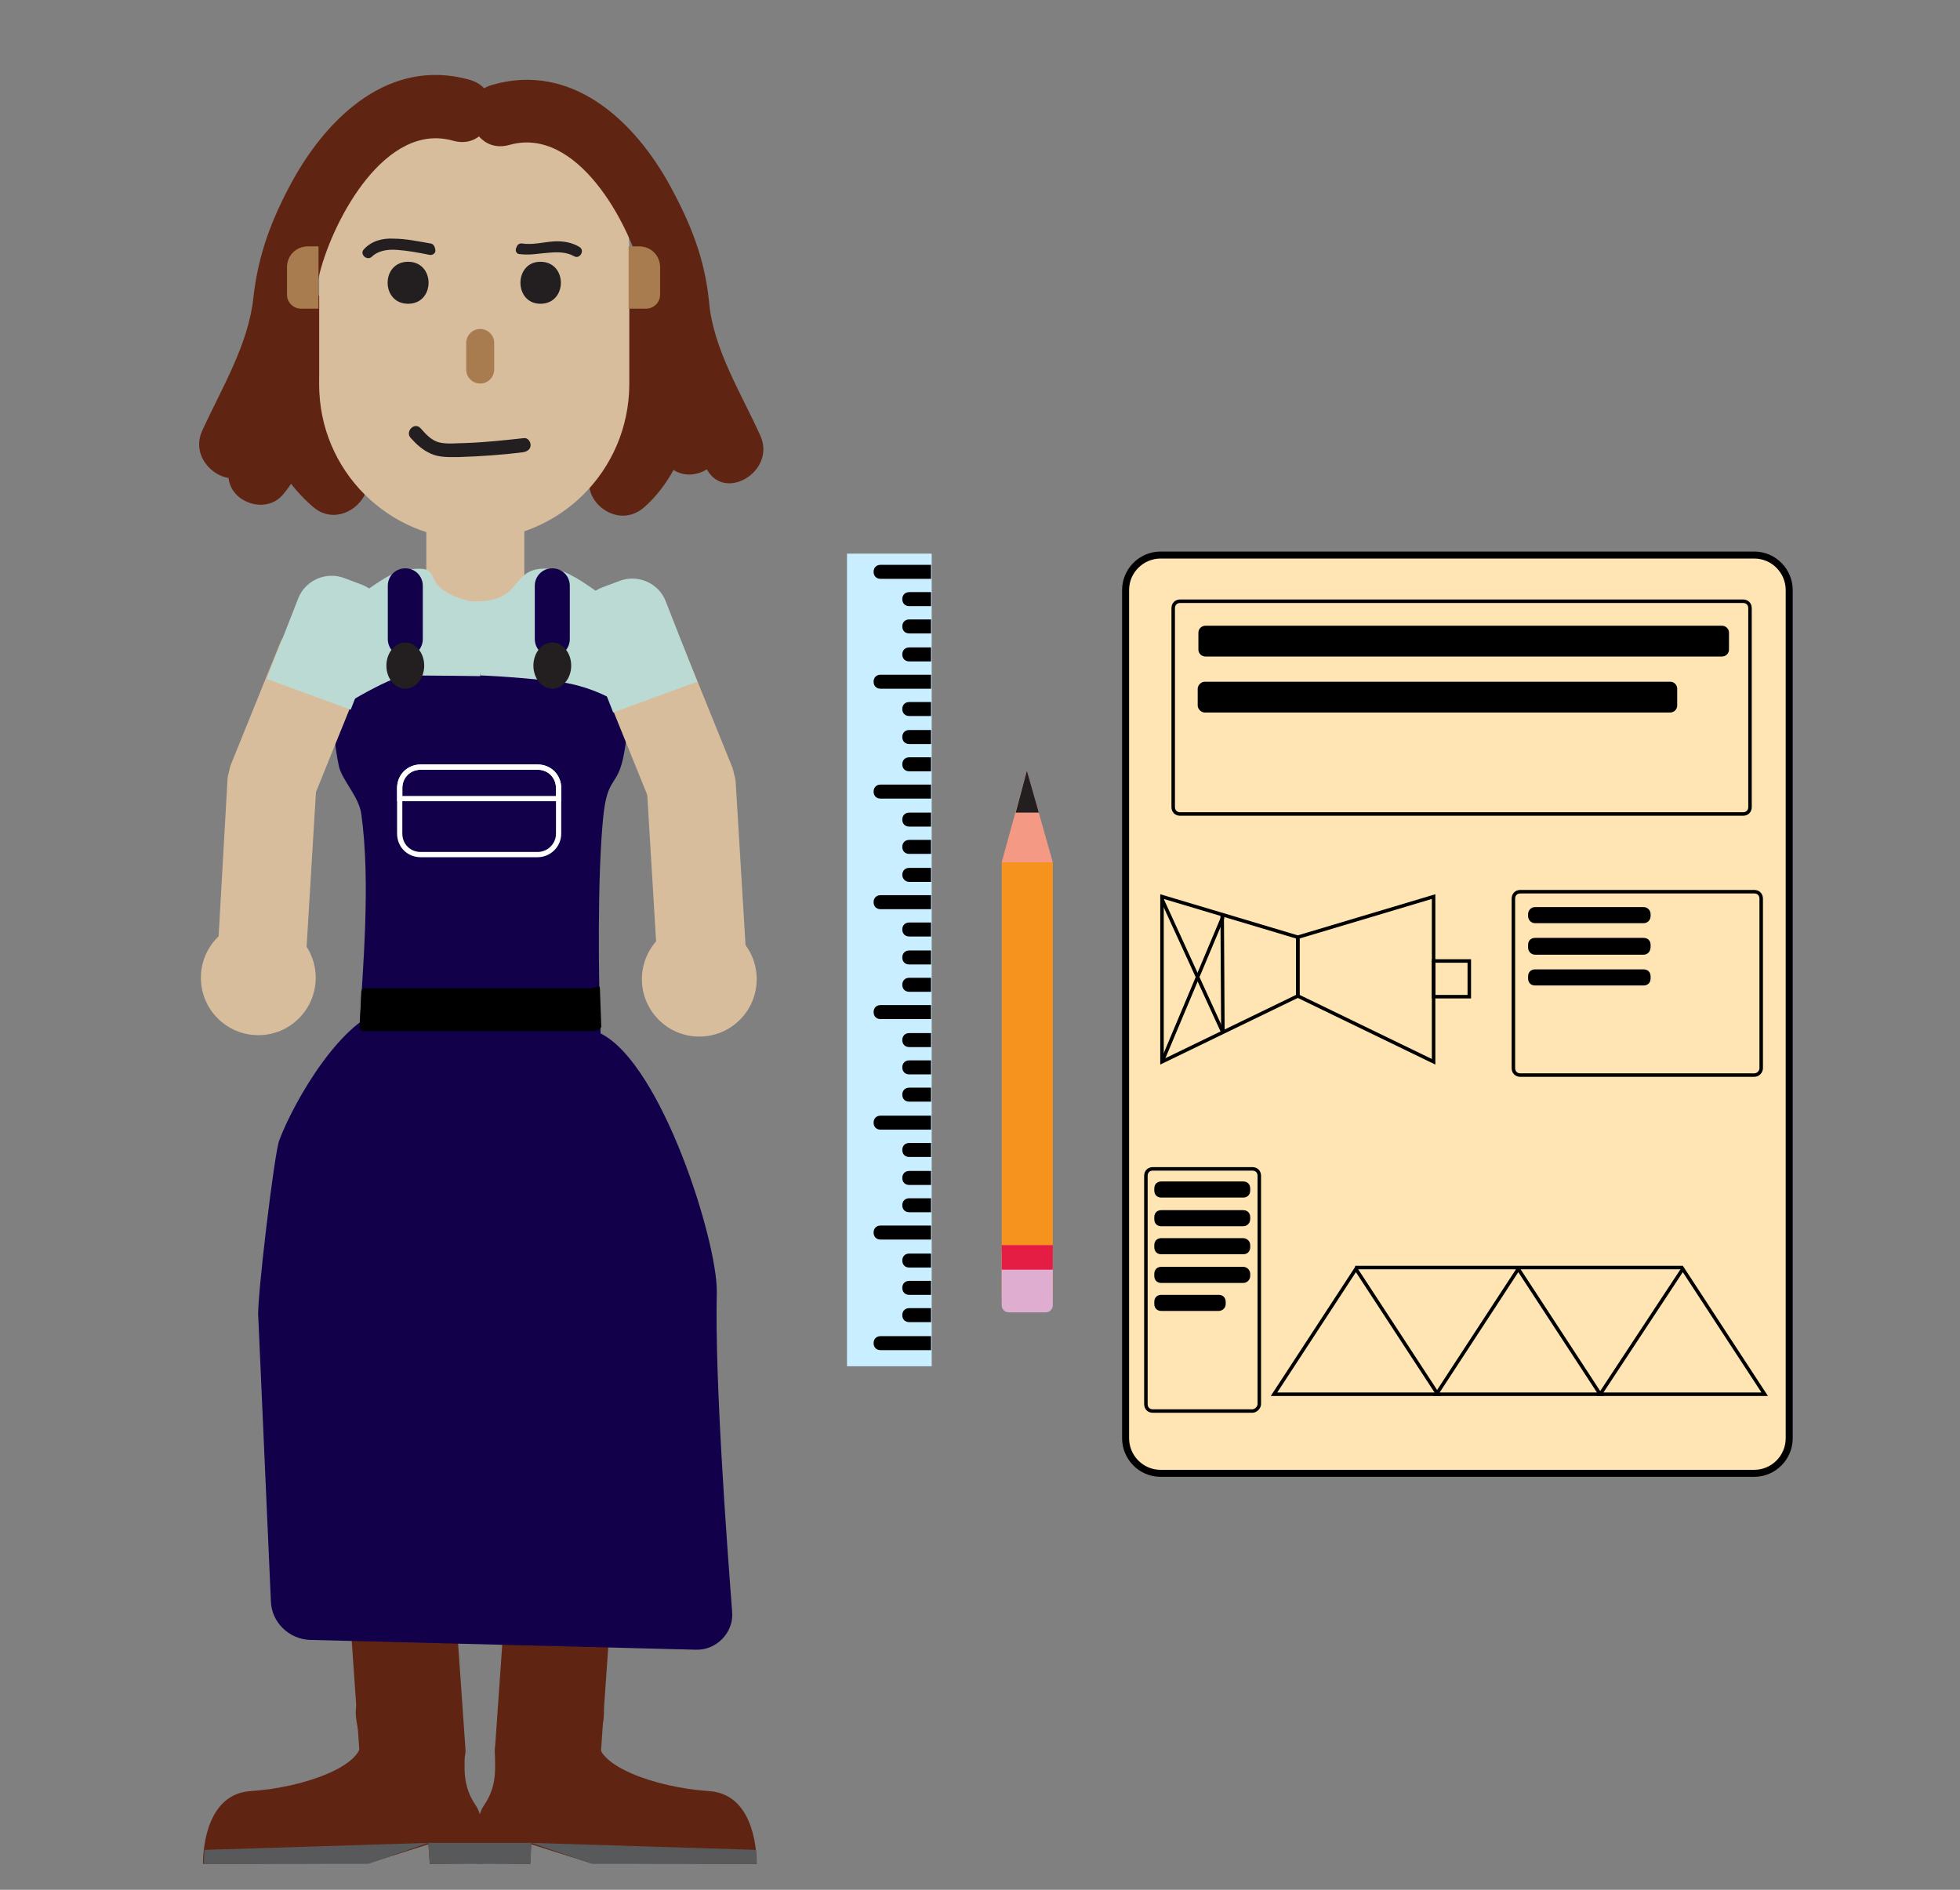 <?xml version="1.0" encoding="utf-8"?>
<!-- Generator: Adobe Illustrator 24.0.1, SVG Export Plug-In . SVG Version: 6.00 Build 0)  -->
<svg version="1.1" id="Layer_1" xmlns="http://www.w3.org/2000/svg" xmlns:xlink="http://www.w3.org/1999/xlink" x="0px" y="0px"
	 viewBox="0 0 280 270" style="enable-background:new 0 0 280 270;" xml:space="preserve">
<rect x="0" y="0" width="280" height="270" fill="#808080" stroke="none"/>
<style type="text/css">
	.st0{fill:#602413;}
	.st1{fill:#12004A;}
	.st2{fill:#D8BD9D;}
	.st3{fill:#BADAD3;}
	.st4{fill:#231F20;}
	.st5{fill:none;stroke:#FFFFFF;stroke-width:0.75;stroke-miterlimit:10;}
	.st6{fill:#3B2314;}
	.st7{fill:#58595B;}
	.st8{fill:#A87C4F;}
	.st9{fill:#FFE4B4;stroke:#000000;stroke-miterlimit:10;}
	.st10{fill:none;stroke:#000000;stroke-width:0.5;stroke-miterlimit:10;}
	.st11{fill:#F6921E;}
	.st12{fill:#DEADCF;}
	.st13{fill:#E51C43;}
	.st14{fill:#F39984;}
	.st15{fill:#C9EEFF;}
</style>
<g>
	<g>
		<g>
			<path class="st0" d="M92.7,61.2c0.2,0.1,0.4,0.2,0.6,0.3c0.9,0.4-0.3-0.4,0,0c0.1,0.2,0.3,0.3,0.5,0.5c0.4,0.3-0.5-0.8,0,0
				c0,0,0.4,0.6,0.3,0.6c0,0-0.3-0.9-0.1-0.1c0,0.2,0.4,1,0.1,0.4c-0.2-0.5,0,0.2,0,0.4c0,2.4,2,4.6,4.5,4.5c2.4-0.1,4.5-2,4.5-4.5
				c-0.1-4-2.3-8-6-9.8c-2.1-1-5-0.7-6.2,1.6C90.1,57,90.5,60.1,92.7,61.2L92.7,61.2z"/>
		</g>
	</g>
	<g>
		<g>
			<path class="st0" d="M90.1,49c1.3,5.7,0,13.1-4.5,17.1c-4.3,3.9,2,10.2,6.4,6.4c6.9-6.1,8.7-17.2,6.8-25.9
				C97.5,41,88.8,43.4,90.1,49L90.1,49z"/>
		</g>
	</g>
	<g>
		<g>
			<path class="st0" d="M37.1,50c-1.4,8.4,1.1,16.8,7.6,22.4c4.3,3.8,10.7-2.6,6.4-6.4c-3.9-3.4-6.2-8.4-5.3-13.7
				C46.8,46.7,38.1,44.3,37.1,50L37.1,50z"/>
		</g>
	</g>
	<g>
		<g>
			<path class="st0" d="M34.6,62.2c0,0.2,0,0.5,0,0.7c0.1-0.6,0.1-0.7,0-0.2c-0.1,0.3-0.1,0.7-0.3,1c0.2-0.5,0.3-0.6,0.1-0.3
				c-0.1,0.2-0.2,0.3-0.2,0.5c-0.1,0.2-0.2,0.4-0.4,0.6c0.4-0.5,0.4-0.5,0.1-0.1c-1.5,1.8-1.9,4.6,0,6.4c1.7,1.6,4.7,1.9,6.4,0
				c2.1-2.4,3.3-5.2,3.4-8.5c0.1-2.4-2.1-4.6-4.5-4.5C36.6,57.8,34.7,59.7,34.6,62.2L34.6,62.2z"/>
		</g>
	</g>
	<g>
		<g>
			<path class="st0" d="M38.9,50.1c0.5,0.5,1,0.9,1.6,1.4c1.1,1,2.3,1.4,3.8,1.2c0.6,0,1.2-0.2,1.7-0.5c0.7-0.4,1.2-0.9,1.6-1.6
				c1.2-2,1.2-4.5,0-6.5c-0.5-1-1.6-1.8-2.7-2.1c-1.1-0.3-2.5-0.2-3.5,0.5c-1,0.6-1.8,1.5-2.1,2.7c-0.3,1.2-0.2,2.4,0.5,3.5
				c0,0.1,0.1,0.1,0.1,0.2c-0.2-0.4-0.3-0.7-0.5-1.1c0.1,0.2,0.1,0.3,0.1,0.5c-0.1-0.4-0.1-0.8-0.2-1.2c0,0.2,0,0.3,0,0.5
				c0.1-0.4,0.1-0.8,0.2-1.2c0,0.2-0.1,0.4-0.2,0.6c0.2-0.4,0.3-0.7,0.5-1.1c0,0.1-0.1,0.1-0.1,0.2c2.4-0.3,4.7-0.6,7.1-0.9
				c-0.5-0.5-1-0.9-1.6-1.4c-0.9-0.8-2-1.3-3.2-1.3c-1.1,0-2.4,0.5-3.2,1.3c-0.8,0.9-1.4,2-1.3,3.2C37.7,48.1,38.1,49.3,38.9,50.1
				L38.9,50.1z"/>
		</g>
	</g>
	<g>
		<g>
			<path class="st0" d="M95.5,63.5c0.7-5.1-0.4-10.6,1.5-15.4c2.1-5.4-6.6-7.7-8.7-2.4c-2,5.1-0.7,10.2-1.5,15.4
				c-0.4,2.4,0.6,4.8,3.1,5.5C92.1,67.2,95.2,65.9,95.5,63.5L95.5,63.5z"/>
		</g>
	</g>
</g>
<g>
	<path class="st1" d="M68,166.8c0,0,23.3,7,22.9,1.3c-0.7-9.1-4.6-11.1-5.1-20.5c-0.3-6.8-0.5-22.6,0.4-31.1
		c0.6-5.5,1.9-4.1,2.8-8.1C91.2,98,87.8,88,87.8,88s-5.8-5.3-8.4-5.8C70.5,80.6,68,88,68,88V166.8z"/>
	<path class="st1" d="M69.1,166.8c0,0-21.9,6.5-21.9,0.7c0-8.8,3.6-10.5,4.1-19.9c0.5-8.9,1.7-21.5,0.3-31.4
		c-0.4-2.5-2.8-4.8-3.2-6.8c-2.2-10.3,1-21.4,1-21.4s2.2-4.7,8.8-5.3C66.1,82,69.1,88,69.1,88V166.8z"/>
</g>
<path class="st2" d="M102.9,142.5l-4.7,0.3c-2.2,0.1-4.1-1.6-4.2-3.8l-1.6-26.5c-0.1-2.2,1.6-4.1,3.8-4.2l4.7-0.3
	c2.2-0.1,4.1,1.6,4.2,3.8l1.6,26.5C106.8,140.5,105.1,142.4,102.9,142.5z"/>
<path class="st2" d="M34.7,142.1l4.7,0.3c2.2,0.1,4.1-1.6,4.2-3.8l1.6-26.5c0.1-2.2-1.6-4.1-3.8-4.2l-4.7-0.3
	c-2.2-0.1-4.1,1.6-4.2,3.8L31,137.8C30.8,140,32.5,141.9,34.7,142.1z"/>
<path class="st2" d="M72.9,87.6h-10c-1.1,0-2-0.9-2-2v-10c0-1.1,0.9-2,2-2h10c1.1,0,2,0.9,2,2v10C74.9,86.7,74,87.6,72.9,87.6z"/>
<path class="st2" d="M67.7,77.1L67.7,77.1c-12.2,0-22.1-9.9-22.1-22.1V35.6c0-10.3,8.3-18.6,18.6-18.6h7.1
	c10.3,0,18.6,8.3,18.6,18.6V55C89.8,67.3,79.9,77.1,67.7,77.1z"/>
<path class="st3" d="M67.3,87.6l1.3,8.9c0,0,3.7,0.1,10.3,0.8c7.5,0.7,11.9,4.9,11.9,4.9c0.4-8.2-2.1-15-2.1-15s-6.3-5.3-9.1-5.8
	c-7.4-1.2-4,4.8-12.1,4.5C66.6,85.8,67.3,87.6,67.3,87.6z"/>
<path class="st3" d="M68.4,87.3l0.2,9.3c0,0-7.6-0.1-10.4-0.1c-2.6,0-11.6,5.8-11.6,5.8c-0.4-8.2,2-15,2-15s6.2-5.3,8.9-5.8
	c7.3-1.2,1,2.3,10,4.5C67,86.6,68.4,87.3,68.4,87.3z"/>
<path class="st2" d="M35.2,114.4l4.4,1.8c2,0.8,4.4-0.2,5.2-2.2l7-17.3c0.8-2-0.2-4.4-2.2-5.2l-4.4-1.8c-2-0.8-4.4,0.2-5.2,2.2
	l-7,17.3C32.2,111.2,33.2,113.5,35.2,114.4z"/>
<path class="st2" d="M102.4,114.8l-4.4,1.8c-2,0.8-4.4-0.2-5.2-2.2l-7-17.3c-0.8-2,0.2-4.4,2.2-5.2l4.4-1.8c2-0.8,4.4,0.2,5.2,2.2
	l7,17.3C105.4,111.6,104.4,114,102.4,114.8z"/>
<path class="st3" d="M87.6,101.8l12-4.4l-4.5-11.5c-1-2.6-4-3.9-6.6-2.9l-2.4,0.9c-2.7,1-4,3.9-3,6.4L87.6,101.8z"/>
<path class="st3" d="M50.1,101.4l-12-4.4l4.5-11.5c1-2.6,4-3.9,6.6-2.9l2.4,0.9c2.7,1,4,3.9,3,6.4L50.1,101.4z"/>
<path class="st1" d="M78.9,93.8L78.9,93.8c-1.4,0-2.5-1.1-2.5-2.5v-7.6c0-1.4,1.1-2.5,2.5-2.5h0c1.4,0,2.5,1.1,2.5,2.5v7.6
	C81.4,92.7,80.3,93.8,78.9,93.8z"/>
<path class="st1" d="M57.9,93.8L57.9,93.8c-1.4,0-2.5-1.1-2.5-2.5v-7.6c0-1.4,1.1-2.5,2.5-2.5h0c1.4,0,2.5,1.1,2.5,2.5v7.6
	C60.4,92.7,59.3,93.8,57.9,93.8z"/>
<ellipse class="st4" cx="78.9" cy="95.1" rx="2.7" ry="3.3"/>
<ellipse class="st4" cx="57.9" cy="95.1" rx="2.7" ry="3.3"/>
<path class="st5" d="M76.8,122.1H60.1c-1.7,0-3-1.3-3-3v-6.5c0-1.7,1.3-3,3-3h16.7c1.7,0,3,1.3,3,3v6.5
	C79.8,120.8,78.4,122.1,76.8,122.1z"/>
<path class="st5" d="M79.8,114.1H57.1v-1.5c0-1.7,1.3-3,3-3h16.7c1.7,0,3,1.3,3,3V114.1z"/>
<path class="st0" d="M63.7,253.2l-9.1,0.6c-1.6,0.1-3.1-1.1-3.2-2.8l-1.5-21.5c-0.1-1.6,1.1-3.1,2.8-3.2l9.1-0.6
	c1.6-0.1,3.1,1.1,3.2,2.8l1.5,21.5C66.6,251.6,65.3,253.1,63.7,253.2z"/>
<path class="st6" d="M65,229H49.5c-1.1,0-2-0.9-2-2v-0.3c0-1.1,0.9-2,2-2H65c1.1,0,2,0.9,2,2v0.3C67,228.1,66.2,229,65,229z"/>
<path class="st0" d="M52.7,266.2l-23.7,0.1c0-2.6,0.7-10,6.8-10.4c7.8-0.5,16.7-3.8,15.7-7.5c-2.8-9.8,3.5-4.8,10.2-3
	c8.2,2.2,2.2,6.7,6.3,12.6c1.3,1.9,0.9,5.8,1,8.2l-7.6,0.1l-0.2-2.8L52.7,266.2z"/>
<polygon class="st7" points="69.1,266.3 61.4,266.3 61.2,263.3 69.1,263.3 "/>
<polygon class="st7" points="52.6,266.3 29.1,266.3 29.2,264.3 61.2,263.3 "/>
<path class="st0" d="M73.5,253.2l9.1,0.6c1.6,0.1,3.1-1.1,3.2-2.8l1.5-21.5c0.1-1.6-1.1-3.1-2.8-3.2l-9.1-0.6
	c-1.6-0.1-3.1,1.1-3.2,2.8L70.7,250C70.6,251.6,71.8,253.1,73.5,253.2z"/>
<path class="st6" d="M72.1,229h15.5c1.1,0,2-0.9,2-2v-0.3c0-1.1-0.9-2-2-2H72.1c-1.1,0-2,0.9-2,2v0.3C70.1,228.1,71,229,72.1,229z"
	/>
<path class="st0" d="M84.4,266.2l23.7,0.1c0-2.6-0.7-10-6.8-10.4c-7.8-0.5-16.7-3.8-15.7-7.5c2.8-9.8-3.5-4.8-10.2-3
	c-8.2,2.2-2.2,6.7-6.3,12.6c-1.3,1.9-0.9,5.8-1,8.2l7.6,0.1l0.2-2.8L84.4,266.2z"/>
<polygon class="st7" points="68,266.3 75.8,266.3 75.9,263.3 68,263.3 "/>
<polygon class="st7" points="84.6,266.3 108.1,266.3 108,264.3 75.9,263.3 "/>
<circle class="st2" cx="99.9" cy="139.9" r="8.2"/>
<circle class="st2" cx="36.9" cy="139.7" r="8.2"/>
<g>
	<g>
		<path class="st4" d="M58.3,43.4c3.9,0,3.9-6,0-6C54.4,37.4,54.4,43.4,58.3,43.4L58.3,43.4z"/>
	</g>
</g>
<g>
	<g>
		<path class="st4" d="M77.2,43.4c3.9,0,3.9-6,0-6C73.4,37.4,73.4,43.4,77.2,43.4L77.2,43.4z"/>
	</g>
</g>
<g>
	<g>
		<path class="st4" d="M74.2,36.3c1.5,0.2,2.8-0.1,4.3-0.2c1.2-0.1,2.4-0.1,3.5,0.5c0.8,0.5,1.6-0.8,0.8-1.3
			c-1.1-0.7-2.5-0.9-3.8-0.8c-1.4,0.1-2.9,0.5-4.3,0.3c-0.4-0.1-0.8,0.1-0.9,0.5C73.5,35.8,73.8,36.3,74.2,36.3L74.2,36.3z"/>
	</g>
</g>
<g>
	<g>
		<path class="st4" d="M61.6,34.8c-1.8-0.3-3.6-0.7-5.3-0.7c-1.6-0.1-3.2,0.3-4.3,1.5c-0.7,0.7,0.4,1.7,1.1,1.1
			c0.9-0.9,2.3-1.1,3.6-1c1.5,0.1,3.1,0.4,4.6,0.7c0.4,0.1,0.8-0.1,0.9-0.5C62.2,35.4,62,34.9,61.6,34.8L61.6,34.8z"/>
	</g>
</g>
<path class="st8" d="M68.6,54.8L68.6,54.8c-1.1,0-2-0.9-2-2V49c0-1.1,0.9-2,2-2h0c1.1,0,2,0.9,2,2v3.8
	C70.6,53.9,69.7,54.8,68.6,54.8z"/>
<g>
	<g>
		<path class="st4" d="M74.8,62.6c-2.7,0.3-5.5,0.6-8.3,0.7c-1.2,0-2.6,0.2-3.8-0.1c-1.1-0.3-1.9-1.2-2.6-2c-0.9-1-2.3,0.5-1.4,1.4
			c0.8,0.9,1.7,1.7,2.8,2.2c1.3,0.6,2.7,0.5,4.1,0.5c3.1-0.1,6.1-0.3,9.2-0.7c0.5-0.1,1-0.4,1-1C75.8,63.1,75.4,62.5,74.8,62.6
			L74.8,62.6z"/>
	</g>
</g>
<path class="st1" d="M99.4,235.7l-55.1-1.4c-3-0.1-5.5-2.5-5.6-5.5l-1.8-40.6c-0.3-1.8,2.3-23.6,3-25.3c2.2-5.8,9.1-17.6,15.4-18.7
	c13.7-2.4,17.1-3.4,30.6,3.5c8.7,4.5,16.6,29.7,16.5,36.9c-0.3,12.5,1.4,35.3,2.2,45.8C104.8,233.2,102.4,235.8,99.4,235.7z"/>
<path d="M84.5,147.3H52.4c-0.5,0-1,0.1-1-0.5l0.2-4.9c0-0.6,0.2-0.7,0.8-0.7h32.1c0.5,0,1.2-0.6,1.2,0l0.2,5.5
	C85.8,147.2,85,147.3,84.5,147.3z"/>
<g>
	<g>
		<path class="st0" d="M72.8,20.7c9.6-2.7,17.1,11.1,19,18.8c1.1,4.4,0.8,8.5,2.5,12.9c2,4.8,4.3,9.5,6.5,14.3
			c2.4,5.3,10.2,0.7,7.8-4.5c-2.7-6-6.7-12.3-7.3-19c-0.6-6.2-2.6-11.2-5.6-16.7c-5.1-9.3-14-17.6-25.3-14.4
			C64.8,13.6,67.2,22.3,72.8,20.7L72.8,20.7z"/>
	</g>
</g>
<g>
	<g>
		<path class="st0" d="M67.1,11.4c-11.4-3.2-20.2,5.2-25.3,14.4c-3,5.5-4.9,10.5-5.6,16.7c-0.7,6.7-4.5,12.9-7.3,19
			c-2.4,5.2,5.4,9.8,7.8,4.5c2.1-4.6,4.3-9.1,6.2-13.7c1.9-4.5,1.6-8.8,2.8-13.4c2-7.7,9.4-21.5,19-18.8
			C70.3,21.7,72.7,13,67.1,11.4L67.1,11.4z"/>
	</g>
</g>
<path class="st8" d="M92.3,44.1h-2.5v-8.9h1.5c1.7,0,3,1.3,3,3v3.9C94.3,43.2,93.4,44.1,92.3,44.1z"/>
<path class="st8" d="M43,44.1h2.5v-8.9H44c-1.7,0-3,1.3-3,3v3.9C41,43.2,41.9,44.1,43,44.1z"/>
<path class="st9" d="M250.6,210.5h-84.8c-2.8,0-5-2.3-5-5V84.3c0-2.8,2.3-5,5-5h84.8c2.8,0,5,2.3,5,5v121.2
	C255.6,208.2,253.4,210.5,250.6,210.5z"/>
<polygon class="st10" points="185.4,142.3 166,151.7 166,128.1 185.4,133.9 "/>
<polygon class="st10" points="185.4,142.3 204.8,151.7 204.8,128.1 185.4,133.9 "/>
<rect x="204.8" y="137.3" class="st10" width="5.1" height="5.1"/>
<path class="st10" d="M249,116.3h-80.4c-0.6,0-1-0.4-1-1V86.9c0-0.6,0.4-1,1-1H249c0.6,0,1,0.4,1,1v28.4
	C250,115.9,249.6,116.3,249,116.3z"/>
<line class="st10" x1="174.6" y1="130.7" x2="174.7" y2="147.5"/>
<line class="st10" x1="166" y1="128.5" x2="174.7" y2="147.5"/>
<line class="st10" x1="174.7" y1="131" x2="166" y2="151.7"/>
<path class="st10" d="M250.6,153.6h-33.4c-0.6,0-1-0.4-1-1v-24.2c0-0.6,0.4-1,1-1h33.4c0.6,0,1,0.4,1,1v24.2
	C251.6,153.1,251.2,153.6,250.6,153.6z"/>
<path class="st10" d="M178.9,201.6h-14.2c-0.6,0-1-0.4-1-1v-32.6c0-0.6,0.4-1,1-1h14.2c0.6,0,1,0.4,1,1v32.6
	C179.9,201.1,179.4,201.6,178.9,201.6z"/>
<polygon class="st10" points="193.7,181.3 205.4,199.2 182,199.2 "/>
<polygon class="st10" points="216.9,181.3 228.6,199.2 205.2,199.2 "/>
<polygon class="st10" points="240.4,181.3 252.1,199.2 228.6,199.2 "/>
<line class="st10" x1="193.6" y1="181.1" x2="240.4" y2="181.1"/>
<path d="M234.8,131.9h-15.5c-0.6,0-1-0.5-1-1v-0.3c0-0.5,0.4-1,1-1h15.5c0.6,0,1,0.5,1,1v0.3C235.8,131.4,235.4,131.9,234.8,131.9z"
	/>
<path d="M234.8,136.4h-15.5c-0.6,0-1-0.5-1-1V135c0-0.6,0.4-1,1-1h15.5c0.6,0,1,0.4,1,1v0.3C235.8,135.9,235.4,136.4,234.8,136.4z"
	/>
<path d="M234.8,140.8h-15.5c-0.6,0-1-0.4-1-1v-0.3c0-0.6,0.4-1,1-1h15.5c0.6,0,1,0.4,1,1v0.3C235.8,140.4,235.4,140.8,234.8,140.8z"
	/>
<path d="M177.6,171.1h-11.7c-0.6,0-1-0.4-1-1v-0.3c0-0.6,0.4-1,1-1h11.7c0.6,0,1,0.4,1,1v0.3C178.6,170.7,178.2,171.1,177.6,171.1z"
	/>
<path d="M177.6,175.2h-11.7c-0.6,0-1-0.4-1-1v-0.3c0-0.6,0.4-1,1-1h11.7c0.6,0,1,0.4,1,1v0.3C178.6,174.7,178.2,175.2,177.6,175.2z"
	/>
<path d="M177.6,179.2h-11.7c-0.6,0-1-0.4-1-1v-0.3c0-0.6,0.4-1,1-1h11.7c0.5,0,1,0.4,1,1v0.3C178.6,178.8,178.2,179.2,177.6,179.2z"
	/>
<path d="M177.6,183.3h-11.7c-0.6,0-1-0.4-1-1v-0.3c0-0.6,0.4-1,1-1h11.7c0.5,0,1,0.4,1,1v0.3C178.6,182.8,178.2,183.3,177.6,183.3z"
	/>
<path d="M174.1,187.3h-8.2c-0.6,0-1-0.4-1-1V186c0-0.6,0.4-1,1-1h8.2c0.6,0,1,0.4,1,1v0.3C175.1,186.9,174.6,187.3,174.1,187.3z"/>
<path d="M246,93.8h-73.8c-0.5,0-1-0.4-1-1v-2.4c0-0.6,0.5-1,1-1H246c0.5,0,1,0.4,1,1v2.4C247,93.4,246.5,93.8,246,93.8z"/>
<path d="M238.6,101.8h-66.5c-0.5,0-1-0.5-1-1v-2.4c0-0.5,0.5-1,1-1h66.5c0.6,0,1,0.5,1,1v2.4C239.6,101.4,239.1,101.8,238.6,101.8z"
	/>
<rect x="143.1" y="123.2" class="st11" width="7.3" height="62.3"/>
<path class="st12" d="M149.4,187.5h-5.3c-0.5,0-1-0.4-1-1v-7.7h7.3v7.7C150.4,187,150,187.5,149.4,187.5z"/>
<rect x="143.1" y="177.9" class="st13" width="7.3" height="3.5"/>
<polygon class="st14" points="146.7,110.1 150.4,123.2 143.1,123.2 "/>
<polygon class="st4" points="148.4,116.1 146.7,110.1 145.1,116.1 "/>
<rect x="121" y="79.1" class="st15" width="12.1" height="116.1"/>
<path d="M133,82.7h-7.2c-0.6,0-1-0.4-1-1l0,0c0-0.6,0.4-1,1-1h7.2V82.7z"/>
<path d="M133,86.6h-3.1c-0.6,0-1-0.4-1-1l0,0c0-0.6,0.4-1,1-1h3.1V86.6z"/>
<path d="M133,90.5h-3.1c-0.6,0-1-0.4-1-1l0,0c0-0.6,0.4-1,1-1h3.1V90.5z"/>
<path d="M133,94.5h-3.1c-0.6,0-1-0.4-1-1l0,0c0-0.6,0.4-1,1-1h3.1V94.5z"/>
<path d="M133,98.4h-7.2c-0.6,0-1-0.4-1-1l0,0c0-0.6,0.4-1,1-1h7.2V98.4z"/>
<path d="M133,102.3h-3.1c-0.6,0-1-0.4-1-1l0,0c0-0.6,0.4-1,1-1h3.1V102.3z"/>
<path d="M133,106.3h-3.1c-0.6,0-1-0.4-1-1l0,0c0-0.6,0.4-1,1-1h3.1V106.3z"/>
<path d="M133,110.2h-3.1c-0.6,0-1-0.4-1-1l0,0c0-0.6,0.4-1,1-1h3.1V110.2z"/>
<path d="M133,114.1h-7.2c-0.6,0-1-0.4-1-1l0,0c0-0.6,0.4-1,1-1h7.2V114.1z"/>
<path d="M133,118.1h-3.1c-0.6,0-1-0.4-1-1l0,0c0-0.6,0.4-1,1-1h3.1V118.1z"/>
<path d="M133,122h-3.1c-0.6,0-1-0.4-1-1l0,0c0-0.6,0.4-1,1-1h3.1V122z"/>
<path d="M133,126h-3.1c-0.6,0-1-0.5-1-1l0,0c0-0.6,0.4-1,1-1h3.1V126z"/>
<path d="M133,129.9h-7.2c-0.6,0-1-0.4-1-1l0,0c0-0.6,0.4-1,1-1h7.2V129.9z"/>
<path d="M133,133.8h-3.1c-0.6,0-1-0.4-1-1l0,0c0-0.6,0.4-1,1-1h3.1V133.8z"/>
<path d="M133,137.8h-3.1c-0.6,0-1-0.4-1-1l0,0c0-0.6,0.4-1,1-1h3.1V137.8z"/>
<path d="M133,141.7h-3.1c-0.6,0-1-0.4-1-1l0,0c0-0.6,0.4-1,1-1h3.1V141.7z"/>
<path d="M133,145.6h-7.2c-0.6,0-1-0.4-1-1l0,0c0-0.6,0.4-1,1-1h7.2V145.6z"/>
<path d="M133,149.6h-3.1c-0.6,0-1-0.4-1-1l0,0c0-0.6,0.4-1,1-1h3.1V149.6z"/>
<path d="M133,153.5h-3.1c-0.6,0-1-0.4-1-1l0,0c0-0.6,0.4-1,1-1h3.1V153.5z"/>
<path d="M133,157.4h-3.1c-0.6,0-1-0.4-1-1l0,0c0-0.6,0.4-1,1-1h3.1V157.4z"/>
<path d="M133,161.4h-7.2c-0.6,0-1-0.4-1-1l0,0c0-0.6,0.4-1,1-1h7.2V161.4z"/>
<path d="M133,165.3h-3.1c-0.6,0-1-0.4-1-1l0,0c0-0.6,0.4-1,1-1h3.1V165.3z"/>
<path d="M133,169.3h-3.1c-0.6,0-1-0.4-1-1l0,0c0-0.6,0.4-1,1-1h3.1V169.3z"/>
<path d="M133,173.2h-3.1c-0.6,0-1-0.4-1-1l0,0c0-0.6,0.4-1,1-1h3.1V173.2z"/>
<path d="M133,177.1h-7.2c-0.6,0-1-0.4-1-1l0,0c0-0.6,0.4-1,1-1h7.2V177.1z"/>
<path d="M133,181.1h-3.1c-0.6,0-1-0.4-1-1l0,0c0-0.6,0.4-1,1-1h3.1V181.1z"/>
<path d="M133,185h-3.1c-0.6,0-1-0.4-1-1l0,0c0-0.6,0.4-1,1-1h3.1V185z"/>
<path d="M133,188.9h-3.1c-0.6,0-1-0.4-1-1l0,0c0-0.6,0.4-1,1-1h3.1V188.9z"/>
<path d="M133,192.9h-7.2c-0.6,0-1-0.4-1-1l0,0c0-0.6,0.4-1,1-1h7.2V192.9z"/>
</svg>
